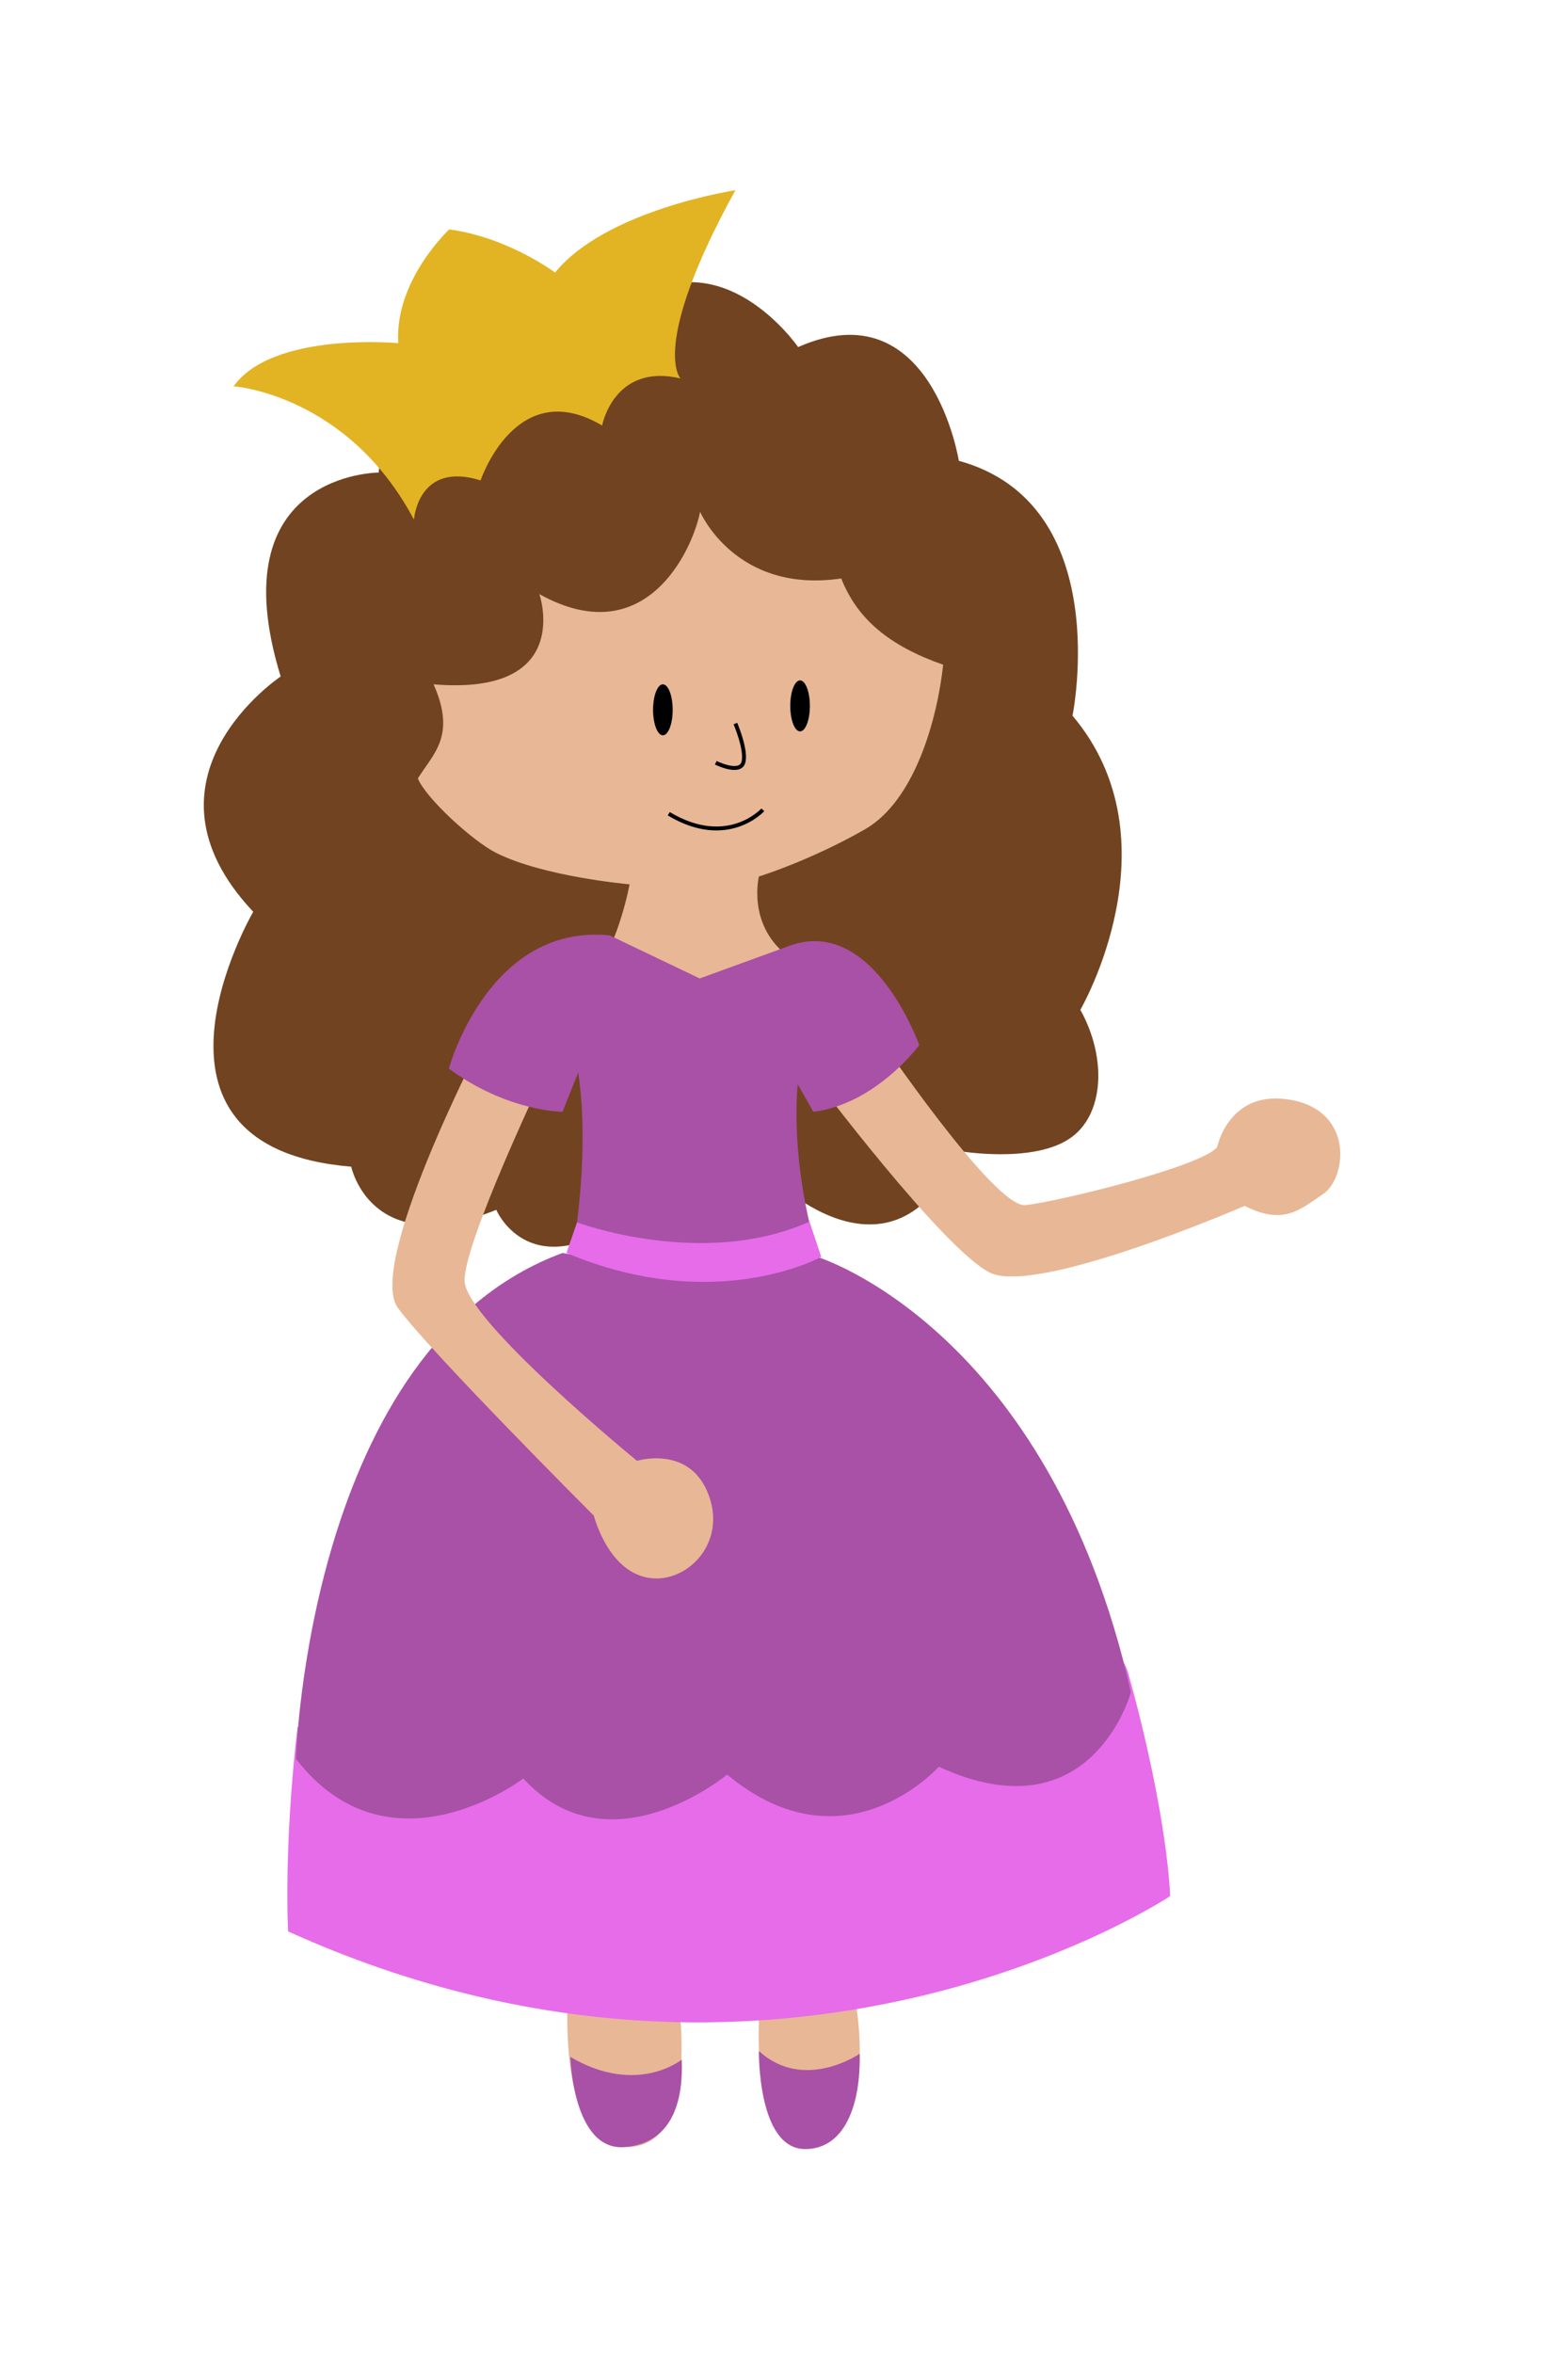 <?xml version="1.0" encoding="utf-8"?>
<!-- Generator: Adobe Illustrator 22.1.0, SVG Export Plug-In . SVG Version: 6.00 Build 0)  -->
<svg version="1.1" id="Layer_1" xmlns="http://www.w3.org/2000/svg" xmlns:xlink="http://www.w3.org/1999/xlink" x="0px" y="0px"
	 viewBox="0 0 400 600" style="enable-background:new 0 0 400 600;" xml:space="preserve">
<style type="text/css">
	.st0{fill:#E8B795;}
	.st1{fill:#A851A6;}
	.st2{fill:#724320;}
	.st3{fill:none;stroke:#000000;stroke-miterlimit:10;}
	.st4{fill:#E66CEA;}
	.st5{fill:#E2B423;}
</style>
<path class="st0" d="M145.5,499.5c0,0-6,49,15,48s11-48,11-48H145.5z"/>
<path class="st0" d="M194.2,505.5c0,0-5.1,45.5,13.2,40.5s10.1-39.5,10.1-39.5L194.2,505.5z"/>
<path class="st1" d="M145.5,524.5c0,0,0.6,24,13.8,23s15-13.6,14.6-22.3C173.9,525.2,162.5,534.5,145.5,524.5z"/>
<path class="st1" d="M193.6,523c0,0-0.4,25,11.8,25c10,0,14.2-11.1,13.9-24.3C219.3,523.7,205.1,533.5,193.6,523z"/>
<path class="st2" d="M244.6,293.5c0,0,18.4,3.2,28-3c9.2-5.9,9.8-20.8,3-33c0,0,25-43-2-75c0,0,11-54-29-65c0,0-7-44-41-29
	c0,0-22-32-48-7c0,0-56,1-59,39c0,0-41,0-25,52c0,0-39,26-7,60c0,0-35,60,25,65c0,0,5,24,37,11c0,0,8,19,32,3s41-9,41-9
	S228.6,329.5,244.6,293.5z"/>
<path class="st0" d="M176.6,257.5c14.8-1.1,26.8-11.8,24-14c-10-8-7-20-7-20s13-4,27-12c13-7.4,18.6-28.8,20-42
	c-13.7-4.8-21.9-11.6-26-22c-27,4-36-17-36-17c-2,10-14,36-41,21c0,0,9,26-27,23c5.9,13.2-0.2,17.8-4,24c2,5,14,16,20,19
	c12.2,6.1,34,8,34,8s-2.6,14.5-9,23C150.2,250.4,163.7,258.4,176.6,257.5z"/>
<ellipse cx="204.1" cy="180" rx="2.5" ry="6.5"/>
<ellipse cx="169.1" cy="181" rx="2.5" ry="6.5"/>
<path class="st3" d="M187.6,184.5c0,0,3,7,2,10s-7,0-7,0"/>
<path class="st3" d="M194.6,206.5c0,0-9,10-24,1"/>
<path class="st4" d="M75.9,440.4c-3.6,30.9-2.4,52.1-2.4,52.1c126,57,225-9,225-9s-0.4-19.8-10.7-56.9S75.9,440.4,75.9,440.4
	L75.9,440.4L75.9,440.4L75.9,440.4L75.9,440.4L75.9,440.4L75.9,440.4"/>
<path class="st1" d="M208.5,320.5c0,0,59,18,80,111c0,0-10,37-49,19c0,0-24,27-54,2c0,0-30,25-52,1c0,0-34,26-58-5c0,0,3-105,68-129
	C143.5,319.5,180.5,326.5,208.5,320.5z"/>
<path class="st0" d="M223.5,263.5c0,0,30.2,44.7,38.1,43.8c7.9-0.8,44.9-9.8,48.9-14.8c0,0,3-15,19-12s14,20,8,24s-10,8-20,3
	c0,0-53,23-65,17s-45-50-45-50L223.5,263.5z"/>
<path class="st0" d="M122.5,266.5c0,0-29,56-21,67s50,53,50,53s4,16,16,16c9,0,18-10,13-22s-18-8-18-8s-44-36-44-46s20-52,20-52
	L122.5,266.5z"/>
<path class="st1" d="M155.5,238.5l23,11l22-8c22-9,34,25,34,25s-11,15-27,17l-4-7c0,0-2,16.8,4,39.4c0,0-26,12.6-61,0.6
	c0,0,4-23,1-43l-4,10c0,0-14,0-29-11C114.5,272.5,124.5,235.5,155.5,238.5z"/>
<path class="st4" d="M206.5,311.5l3,9c0,0-27,15-65-1l2.7-7.8C147.2,311.7,179.4,323.7,206.5,311.5z"/>
<path class="st5" d="M105.6,132.5c0,0,1-15,17-10c0,0,9-27,31-14c0,0,3-16,20-12c0,0-8-8,14-48c0,0-33,5-46,21c0,0-12-9-27-11
	c0,0-14,13-13,29c0,0-32-3-42,11C59.6,98.5,88.6,100.5,105.6,132.5z"/>
</svg>
